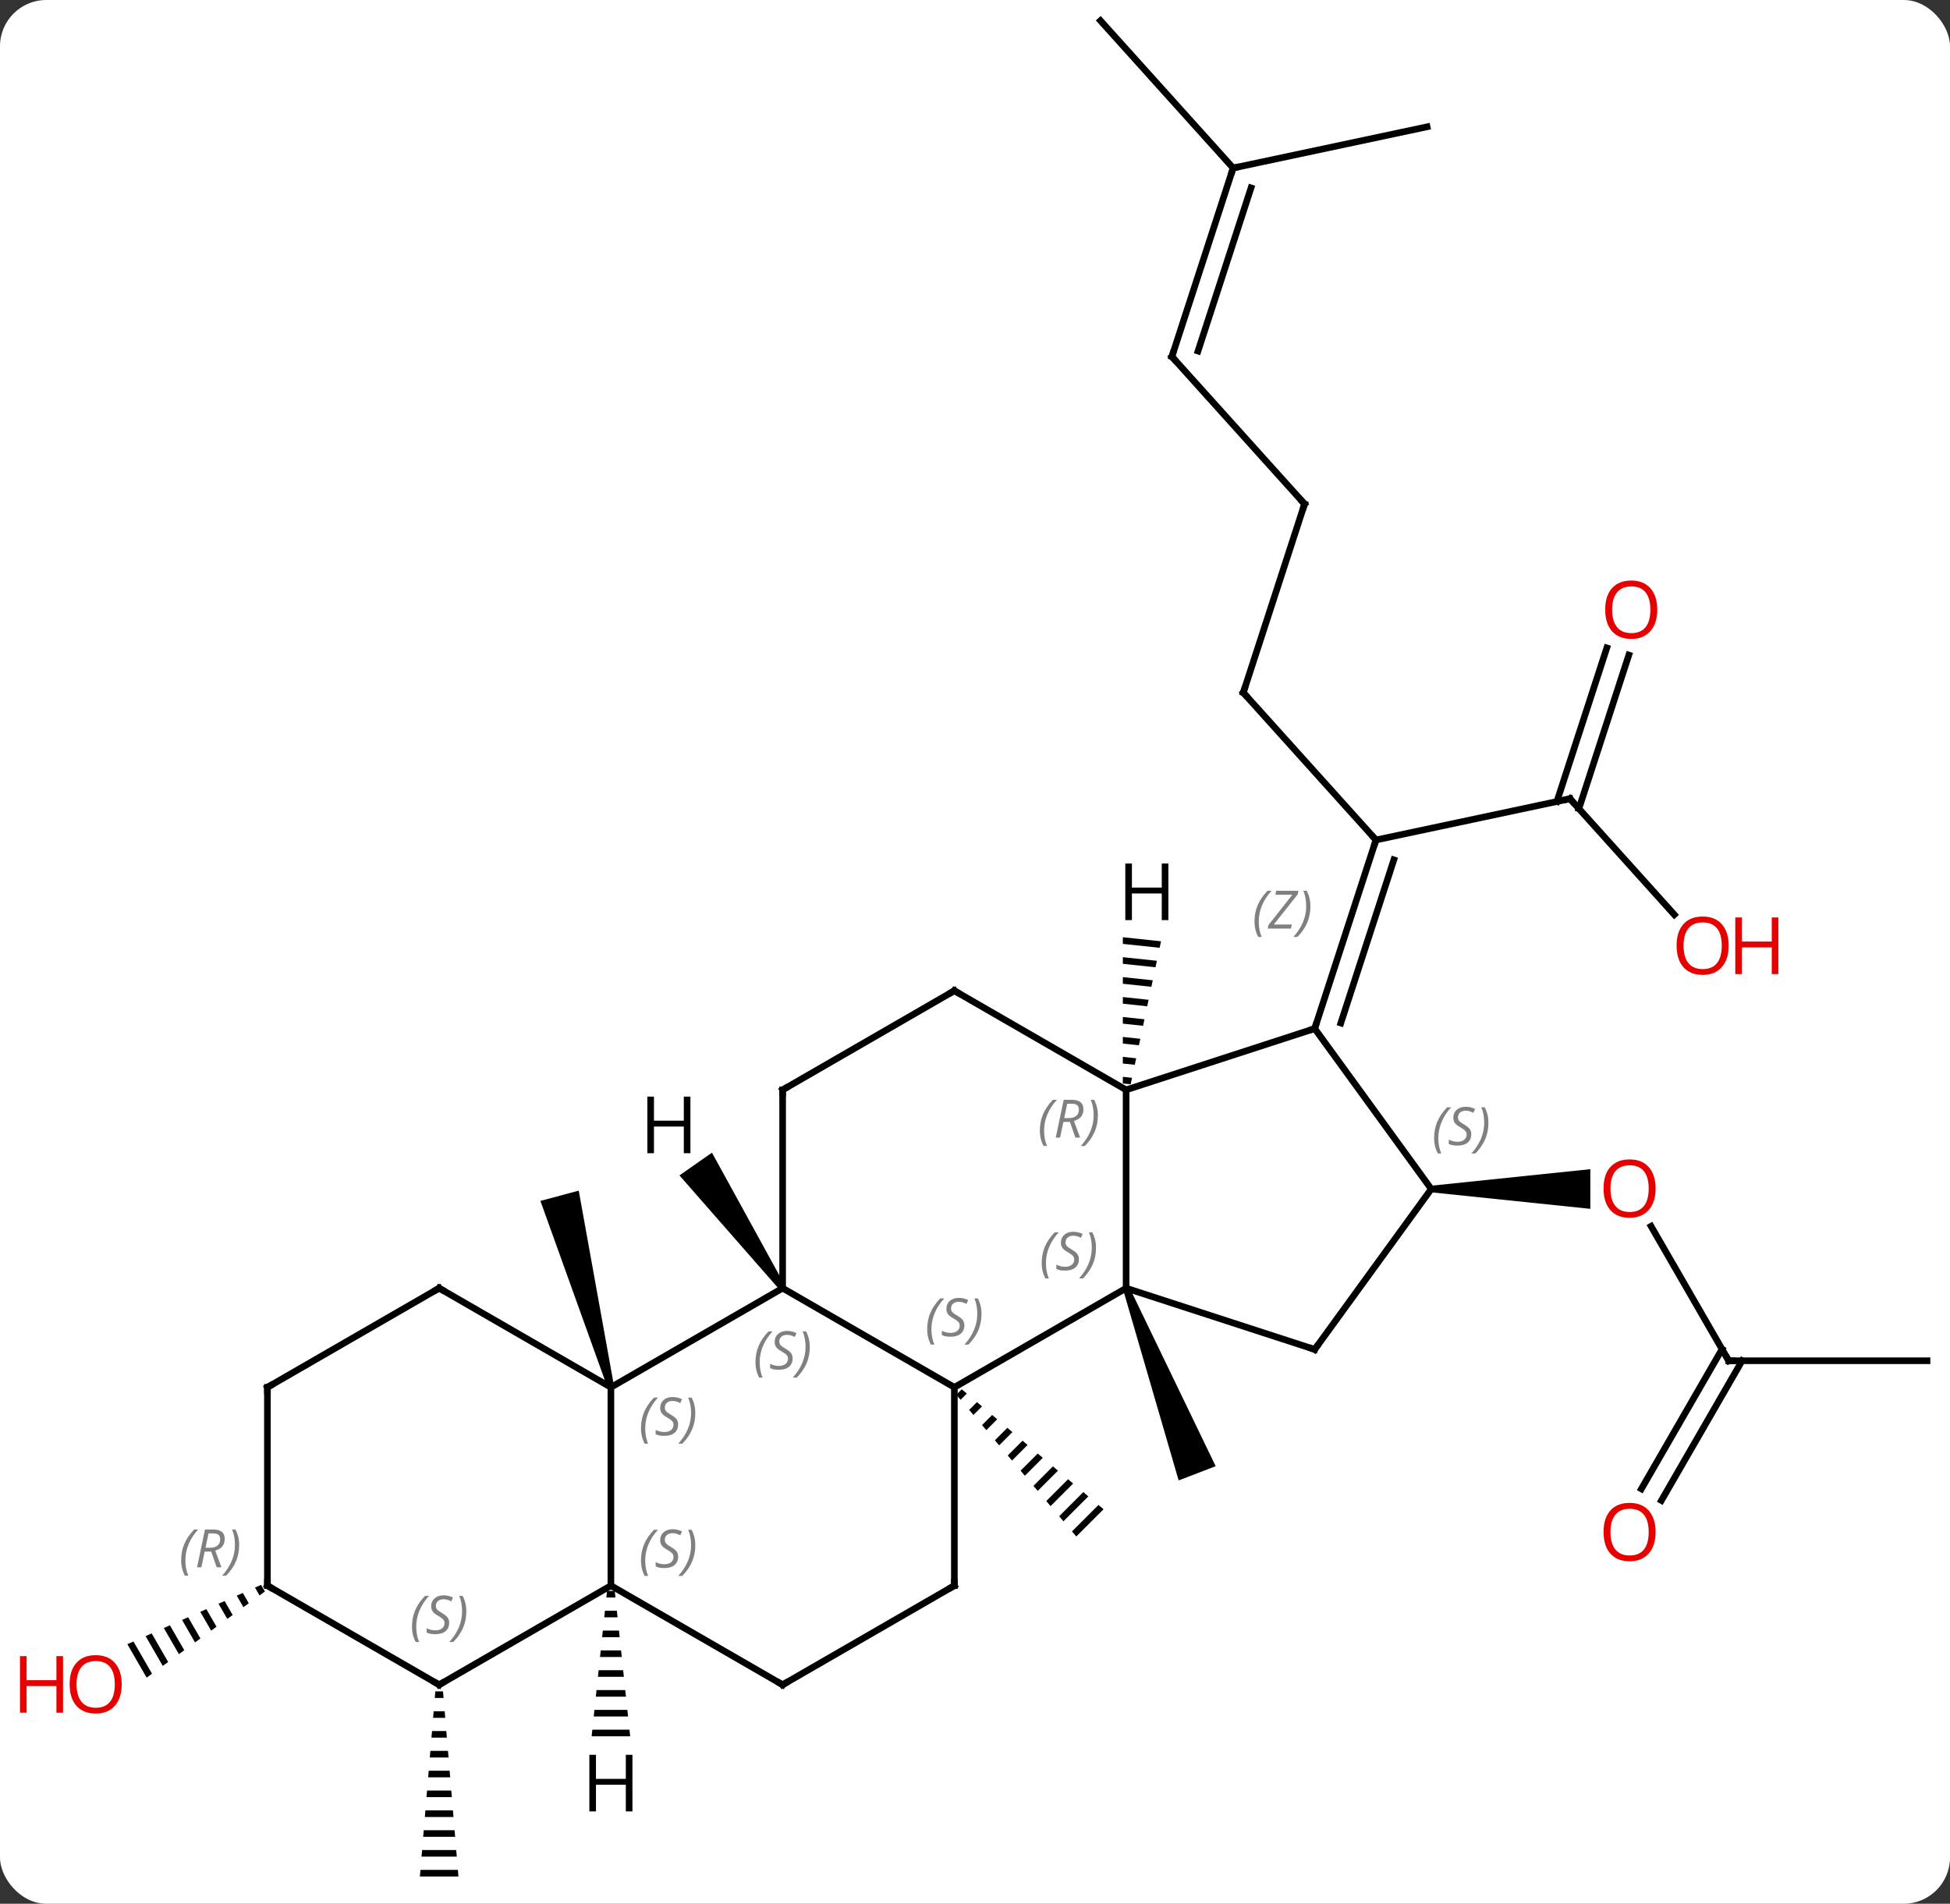 <svg width="295" viewBox="0 0 295 288" style="fill-opacity:1; color-rendering:auto; color-interpolation:auto; text-rendering:auto; stroke:black; stroke-linecap:square; stroke-miterlimit:10; shape-rendering:auto; stroke-opacity:1; fill:black; stroke-dasharray:none; font-weight:normal; stroke-width:1; font-family:'Open Sans'; font-style:normal; stroke-linejoin:miter; font-size:12; stroke-dashoffset:0; image-rendering:auto;" height="288" class="cas-substance-image" xmlns:xlink="http://www.w3.org/1999/xlink" xmlns="http://www.w3.org/2000/svg"><rect x="0" y="0" width="295" height="288" fill="#333333" stroke="none"/><svg class="cas-substance-single-component"><rect y="0" x="0" width="295" stroke="none" ry="7" rx="7" height="288" fill="white" class="cas-substance-group"/><svg y="0" x="0" width="295" viewBox="0 0 295 288" style="fill:black;" height="288" class="cas-substance-single-component-image"><svg><g><g transform="translate(153,144)" style="text-rendering:geometricPrecision; color-rendering:optimizeQuality; color-interpolation:linearRGB; stroke-linecap:butt; image-rendering:optimizeQuality;"><path style="stroke:none;" d="M16.894 51.053 L17.828 50.695 L30.911 77.807 L25.309 79.957 Z"/><path style="stroke:none;" d="M-7.503 66.168 L-8.328 66.993 L-8.328 66.993 L-7.679 67.76 L-7.679 67.76 L-6.737 66.817 L-6.737 66.817 L-7.503 66.168 ZM-5.204 68.113 L-6.383 69.292 L-6.383 69.292 L-5.735 70.058 L-5.735 70.058 L-4.438 68.761 L-4.438 68.761 L-5.204 68.113 ZM-2.906 70.058 L-4.438 71.59 L-4.438 71.59 L-3.79 72.356 L-3.79 72.356 L-2.14 70.706 L-2.14 70.706 L-2.906 70.058 ZM-0.608 72.002 L-2.494 73.888 L-2.494 73.888 L-1.846 74.654 L-1.846 74.654 L0.158 72.65 L0.158 72.65 L-0.608 72.002 ZM1.69 73.947 L-0.549 76.186 L-0.549 76.186 L0.099 76.952 L0.099 76.952 L2.456 74.595 L2.456 74.595 L1.69 73.947 ZM3.988 75.891 L1.395 78.484 L1.395 78.484 L2.043 79.25 L2.043 79.25 L4.754 76.539 L4.754 76.539 L3.988 75.891 ZM6.286 77.836 L3.34 80.782 L3.34 80.782 L3.988 81.548 L3.988 81.548 L7.052 78.484 L7.052 78.484 L6.286 77.836 ZM8.584 79.78 L5.284 83.08 L5.284 83.08 L5.933 83.846 L5.933 83.846 L9.35 80.428 L9.35 80.428 L8.584 79.78 ZM10.882 81.725 L7.229 85.378 L7.229 85.378 L7.877 86.144 L7.877 86.144 L11.648 82.373 L10.882 81.725 ZM13.18 83.669 L9.173 87.676 L9.173 87.676 L9.822 88.442 L9.822 88.442 L13.946 84.318 L13.946 84.318 L13.18 83.669 Z"/><line y2="-39.222" y1="-16.929" x2="35.088" x1="55.161" style="fill:none;"/><line y2="-23.166" y1="-16.929" x2="84.507" x1="55.161" style="fill:none;"/><line y2="11.604" y1="-16.929" x2="45.891" x1="55.161" style="fill:none;"/><line y2="10.764" y1="-13.926" x2="49.844" x1="57.865" style="fill:none;"/></g><g transform="translate(153,144)" style="stroke-linecap:butt; font-size:8.4px; fill:gray; text-rendering:geometricPrecision; image-rendering:optimizeQuality; color-rendering:optimizeQuality; font-family:'Open Sans'; font-style:italic; stroke:gray; color-interpolation:linearRGB;"><path style="stroke:none;" d="M36.786 -4.588 Q36.786 -5.917 37.255 -7.042 Q37.724 -8.166 38.755 -9.245 L39.364 -9.245 Q38.396 -8.182 37.911 -7.01 Q37.427 -5.838 37.427 -4.604 Q37.427 -3.276 37.864 -2.26 L37.349 -2.26 Q36.786 -3.292 36.786 -4.588 ZM42.299 -3.526 L38.784 -3.526 L38.893 -4.057 L42.502 -8.635 L39.94 -8.635 L40.065 -9.245 L43.424 -9.245 L43.315 -8.698 L39.706 -4.135 L42.44 -4.135 L42.299 -3.526 ZM45.245 -6.901 Q45.245 -5.573 44.768 -4.44 Q44.291 -3.307 43.276 -2.26 L42.666 -2.26 Q44.604 -4.417 44.604 -6.901 Q44.604 -8.229 44.166 -9.245 L44.682 -9.245 Q45.245 -8.182 45.245 -6.901 Z"/><line y2="-67.755" y1="-39.222" x2="44.358" x1="35.088" style="fill:none; stroke:black;"/><line y2="-5.634" y1="-23.166" x2="100.291" x1="84.507" style="fill:none; stroke:black;"/><line y2="-44.901" y1="-21.664" x2="93.409" x1="85.859" style="fill:none; stroke:black;"/><line y2="-45.983" y1="-22.746" x2="90.081" x1="82.531" style="fill:none; stroke:black;"/><line y2="-90.048" y1="-67.755" x2="24.285" x1="44.358" style="fill:none; stroke:black;"/><line y2="-118.581" y1="-90.048" x2="33.555" x1="24.285" style="fill:none; stroke:black;"/><line y2="-115.578" y1="-90.888" x2="36.259" x1="28.238" style="fill:none; stroke:black;"/><line y2="-140.874" y1="-118.581" x2="13.482" x1="33.555" style="fill:none; stroke:black;"/><line y2="-124.818" y1="-118.581" x2="62.898" x1="33.555" style="fill:none; stroke:black;"/><line y2="61.854" y1="41.51" x2="108.525" x1="96.779" style="fill:none; stroke:black;"/><path style="fill:black; stroke:none;" d="M63.525 36.374 L63.525 35.374 L87.588 32.874 L87.588 38.874 Z"/><line y2="61.854" y1="61.854" x2="138.525" x1="108.525" style="fill:none; stroke:black;"/><line y2="81.24" y1="60.104" x2="95.313" x1="107.515" style="fill:none; stroke:black;"/><line y2="82.99" y1="61.854" x2="98.344" x1="110.546" style="fill:none; stroke:black;"/><path style="fill:black; stroke:none;" d="M-60.099 65.745 L-61.065 66.003 L-71.244 37.673 L-65.448 36.121 Z"/><path style="fill:black; stroke:none;" d="M-87.145 111.874 L-87.229 112.874 L-85.895 112.874 L-85.979 111.874 ZM-87.395 114.874 L-87.479 115.874 L-85.645 115.874 L-85.729 114.874 ZM-87.645 117.874 L-87.729 118.874 L-85.395 118.874 L-85.479 117.874 ZM-87.895 120.874 L-87.979 121.874 L-85.145 121.874 L-85.229 120.874 ZM-88.145 123.874 L-88.229 124.874 L-84.895 124.874 L-84.979 123.874 ZM-88.395 126.874 L-88.479 127.874 L-84.645 127.874 L-84.729 126.874 ZM-88.645 129.874 L-88.729 130.874 L-84.395 130.874 L-84.479 129.874 ZM-88.895 132.874 L-88.979 133.874 L-84.145 133.874 L-84.229 132.874 ZM-89.145 135.874 L-89.229 136.874 L-83.895 136.874 L-83.979 135.874 ZM-89.395 138.874 L-89.479 139.874 L-83.645 139.874 L-83.729 138.874 Z"/><path style="fill:black; stroke:none;" d="M-113.506 95.757 L-114.425 96.165 L-114.425 96.165 L-113.738 97.358 L-112.924 96.765 L-112.924 96.765 L-113.506 95.757 ZM-116.264 96.981 L-117.183 97.389 L-117.183 97.389 L-116.177 99.134 L-116.177 99.134 L-115.364 98.542 L-116.264 96.981 ZM-119.022 98.206 L-119.941 98.614 L-119.941 98.614 L-118.617 100.91 L-118.617 100.91 L-117.804 100.318 L-117.804 100.318 L-119.022 98.206 ZM-121.78 99.43 L-122.699 99.838 L-121.057 102.687 L-121.057 102.687 L-120.243 102.095 L-120.243 102.095 L-121.78 99.43 ZM-124.538 100.655 L-125.457 101.063 L-125.457 101.063 L-123.496 104.463 L-122.683 103.871 L-122.683 103.871 L-124.538 100.655 ZM-127.296 101.879 L-128.215 102.287 L-125.936 106.24 L-125.936 106.24 L-125.123 105.648 L-127.296 101.879 ZM-130.054 103.104 L-130.973 103.512 L-130.973 103.512 L-128.376 108.016 L-127.562 107.424 L-127.562 107.424 L-130.054 103.104 ZM-132.812 104.328 L-133.731 104.736 L-133.731 104.736 L-130.815 109.793 L-130.815 109.793 L-130.002 109.201 L-130.002 109.201 L-132.812 104.328 Z"/><line y2="65.874" y1="50.874" x2="-8.622" x1="17.361" style="fill:none; stroke:black;"/><line y2="20.874" y1="50.874" x2="17.361" x1="17.361" style="fill:none; stroke:black;"/><line y2="60.144" y1="50.874" x2="45.891" x1="17.361" style="fill:none; stroke:black;"/><line y2="50.874" y1="65.874" x2="-34.602" x1="-8.622" style="fill:none; stroke:black;"/><line y2="95.874" y1="65.874" x2="-8.622" x1="-8.622" style="fill:none; stroke:black;"/><line y2="11.604" y1="20.874" x2="45.891" x1="17.361" style="fill:none; stroke:black;"/><line y2="5.874" y1="20.874" x2="-8.622" x1="17.361" style="fill:none; stroke:black;"/><line y2="35.874" y1="60.144" x2="63.525" x1="45.891" style="fill:none; stroke:black;"/><line y2="65.874" y1="50.874" x2="-60.582" x1="-34.602" style="fill:none; stroke:black;"/><line y2="20.874" y1="50.874" x2="-34.602" x1="-34.602" style="fill:none; stroke:black;"/><line y2="110.874" y1="95.874" x2="-34.602" x1="-8.622" style="fill:none; stroke:black;"/><line y2="35.874" y1="11.604" x2="63.525" x1="45.891" style="fill:none; stroke:black;"/><line y2="20.874" y1="5.874" x2="-34.602" x1="-8.622" style="fill:none; stroke:black;"/><line y2="95.874" y1="65.874" x2="-60.582" x1="-60.582" style="fill:none; stroke:black;"/><line y2="50.874" y1="65.874" x2="-86.562" x1="-60.582" style="fill:none; stroke:black;"/><line y2="95.874" y1="110.874" x2="-60.582" x1="-34.602" style="fill:none; stroke:black;"/><line y2="110.874" y1="95.874" x2="-86.562" x1="-60.582" style="fill:none; stroke:black;"/><line y2="65.874" y1="50.874" x2="-112.545" x1="-86.562" style="fill:none; stroke:black;"/><line y2="95.874" y1="110.874" x2="-112.545" x1="-86.562" style="fill:none; stroke:black;"/><line y2="95.874" y1="65.874" x2="-112.545" x1="-112.545" style="fill:none; stroke:black;"/><path style="fill:black; stroke:none;" d="M16.867 -2.215 L16.866 -1.209 L22.434 -0.618 L22.642 -1.601 L22.642 -1.601 L16.867 -2.215 ZM16.866 0.802 L16.866 1.807 L21.807 2.332 L22.016 1.349 L16.866 0.802 ZM16.866 3.818 L16.866 4.824 L21.181 5.282 L21.181 5.282 L21.39 4.299 L21.39 4.299 L16.866 3.818 ZM16.866 6.835 L16.865 7.84 L16.865 7.84 L20.554 8.232 L20.554 8.232 L20.763 7.249 L20.763 7.249 L16.866 6.835 ZM16.865 9.851 L16.865 10.857 L16.865 10.857 L19.928 11.182 L20.137 10.199 L20.137 10.199 L16.865 9.851 ZM16.865 12.868 L16.865 13.873 L16.865 13.873 L19.301 14.132 L19.301 14.132 L19.51 13.149 L19.51 13.149 L16.865 12.868 ZM16.864 15.884 L16.864 16.89 L16.864 16.89 L18.675 17.082 L18.675 17.082 L18.884 16.099 L18.884 16.099 L16.864 15.884 ZM16.864 18.901 L16.864 19.906 L16.864 19.906 L18.048 20.032 L18.048 20.032 L18.257 19.049 L18.257 19.049 L16.864 18.901 Z"/><path style="fill:black; stroke:none;" d="M-34.192 50.587 L-35.012 51.161 L-50.21 33.816 L-45.295 30.375 Z"/><path style="fill:black; stroke:none;" d="M-61.166 96.671 L-61.272 97.671 L-59.892 97.671 L-59.998 96.671 ZM-61.484 99.671 L-61.59 100.671 L-59.574 100.671 L-59.68 99.671 ZM-61.802 102.671 L-61.908 103.671 L-59.256 103.671 L-59.362 102.671 ZM-62.12 105.671 L-62.226 106.671 L-58.938 106.671 L-59.044 105.671 ZM-62.438 108.671 L-62.544 109.671 L-58.62 109.671 L-58.726 108.671 ZM-62.756 111.671 L-62.862 112.671 L-58.302 112.671 L-58.408 111.671 ZM-63.074 114.671 L-63.18 115.671 L-57.984 115.671 L-58.09 114.671 ZM-63.392 117.671 L-63.498 118.671 L-57.666 118.671 L-57.772 117.671 Z"/><path style="fill:none; stroke-miterlimit:5; stroke:black;" d="M55.007 -16.453 L55.161 -16.929 L54.826 -17.301"/><path style="fill:none; stroke-miterlimit:5; stroke:black;" d="M35.423 -38.85 L35.088 -39.222 L35.242 -39.697"/><path style="fill:none; stroke-miterlimit:5; stroke:black;" d="M84.018 -23.062 L84.507 -23.166 L84.841 -22.794"/><path style="fill:none; stroke-miterlimit:5; stroke:black;" d="M44.203 -67.279 L44.358 -67.755 L44.023 -68.127"/></g><g transform="translate(153,144)" style="stroke-linecap:butt; fill:rgb(230,0,0); text-rendering:geometricPrecision; color-rendering:optimizeQuality; image-rendering:optimizeQuality; font-family:'Open Sans'; stroke:rgb(230,0,0); color-interpolation:linearRGB; stroke-miterlimit:5;"><path style="stroke:none;" d="M108.517 -0.94 Q108.517 1.122 107.478 2.302 Q106.439 3.482 104.596 3.482 Q102.705 3.482 101.674 2.317 Q100.642 1.153 100.642 -0.956 Q100.642 -3.05 101.674 -4.198 Q102.705 -5.347 104.596 -5.347 Q106.455 -5.347 107.486 -4.175 Q108.517 -3.003 108.517 -0.94 ZM101.689 -0.94 Q101.689 0.794 102.432 1.7 Q103.174 2.607 104.596 2.607 Q106.017 2.607 106.744 1.708 Q107.471 0.81 107.471 -0.94 Q107.471 -2.675 106.744 -3.565 Q106.017 -4.456 104.596 -4.456 Q103.174 -4.456 102.432 -3.558 Q101.689 -2.659 101.689 -0.94 Z"/><path style="stroke:none;" d="M116.033 3.357 L115.033 3.357 L115.033 -0.675 L110.517 -0.675 L110.517 3.357 L109.517 3.357 L109.517 -5.206 L110.517 -5.206 L110.517 -1.565 L115.033 -1.565 L115.033 -5.206 L116.033 -5.206 L116.033 3.357 Z"/><path style="stroke:none;" d="M97.715 -51.766 Q97.715 -49.704 96.675 -48.524 Q95.636 -47.344 93.793 -47.344 Q91.902 -47.344 90.871 -48.508 Q89.84 -49.673 89.84 -51.782 Q89.84 -53.876 90.871 -55.024 Q91.902 -56.173 93.793 -56.173 Q95.652 -56.173 96.683 -55.001 Q97.715 -53.829 97.715 -51.766 ZM90.886 -51.766 Q90.886 -50.032 91.629 -49.126 Q92.371 -48.219 93.793 -48.219 Q95.215 -48.219 95.941 -49.118 Q96.668 -50.016 96.668 -51.766 Q96.668 -53.501 95.941 -54.391 Q95.215 -55.282 93.793 -55.282 Q92.371 -55.282 91.629 -54.383 Q90.886 -53.485 90.886 -51.766 Z"/><path style="fill:none; stroke:black;" d="M24.62 -89.676 L24.285 -90.048 L24.439 -90.523"/><path style="fill:none; stroke:black;" d="M33.401 -118.106 L33.555 -118.581 L34.044 -118.685"/><path style="stroke:none;" d="M97.463 35.804 Q97.463 37.866 96.423 39.046 Q95.384 40.226 93.541 40.226 Q91.65 40.226 90.619 39.062 Q89.588 37.897 89.588 35.788 Q89.588 33.694 90.619 32.546 Q91.65 31.397 93.541 31.397 Q95.4 31.397 96.431 32.569 Q97.463 33.741 97.463 35.804 ZM90.634 35.804 Q90.634 37.538 91.377 38.444 Q92.119 39.351 93.541 39.351 Q94.963 39.351 95.689 38.452 Q96.416 37.554 96.416 35.804 Q96.416 34.069 95.689 33.179 Q94.963 32.288 93.541 32.288 Q92.119 32.288 91.377 33.187 Q90.634 34.085 90.634 35.804 Z"/><path style="fill:none; stroke:black;" d="M108.275 61.421 L108.525 61.854 L109.025 61.854"/><path style="stroke:none;" d="M97.463 87.767 Q97.463 89.829 96.423 91.009 Q95.384 92.189 93.541 92.189 Q91.65 92.189 90.619 91.025 Q89.588 89.86 89.588 87.751 Q89.588 85.657 90.619 84.509 Q91.65 83.36 93.541 83.36 Q95.4 83.36 96.431 84.532 Q97.463 85.704 97.463 87.767 ZM90.634 87.767 Q90.634 89.501 91.377 90.407 Q92.119 91.314 93.541 91.314 Q94.963 91.314 95.689 90.415 Q96.416 89.517 96.416 87.767 Q96.416 86.032 95.689 85.142 Q94.963 84.251 93.541 84.251 Q92.119 84.251 91.377 85.15 Q90.634 86.048 90.634 87.767 Z"/><path style="stroke:none;" d="M-134.588 110.804 Q-134.588 112.866 -135.627 114.046 Q-136.666 115.226 -138.509 115.226 Q-140.4 115.226 -141.431 114.061 Q-142.463 112.897 -142.463 110.788 Q-142.463 108.694 -141.431 107.546 Q-140.4 106.397 -138.509 106.397 Q-136.65 106.397 -135.619 107.569 Q-134.588 108.741 -134.588 110.804 ZM-141.416 110.804 Q-141.416 112.538 -140.673 113.444 Q-139.931 114.351 -138.509 114.351 Q-137.088 114.351 -136.361 113.452 Q-135.634 112.554 -135.634 110.804 Q-135.634 109.069 -136.361 108.179 Q-137.088 107.288 -138.509 107.288 Q-139.931 107.288 -140.673 108.186 Q-141.416 109.085 -141.416 110.804 Z"/><path style="stroke:none;" d="M-143.463 115.101 L-144.463 115.101 L-144.463 111.069 L-148.978 111.069 L-148.978 115.101 L-149.978 115.101 L-149.978 106.538 L-148.978 106.538 L-148.978 110.179 L-144.463 110.179 L-144.463 106.538 L-143.463 106.538 L-143.463 115.101 Z"/></g><g transform="translate(153,144)" style="stroke-linecap:butt; font-size:8.4px; fill:gray; text-rendering:geometricPrecision; image-rendering:optimizeQuality; color-rendering:optimizeQuality; font-family:'Open Sans'; font-style:italic; stroke:gray; color-interpolation:linearRGB; stroke-miterlimit:5;"><path style="stroke:none;" d="M4.592 47.077 Q4.592 45.749 5.061 44.624 Q5.53 43.499 6.561 42.421 L7.17 42.421 Q6.202 43.483 5.717 44.655 Q5.233 45.827 5.233 47.061 Q5.233 48.389 5.67 49.405 L5.155 49.405 Q4.592 48.374 4.592 47.077 ZM10.215 46.483 Q10.215 47.311 9.668 47.764 Q9.121 48.218 8.121 48.218 Q7.715 48.218 7.402 48.163 Q7.09 48.108 6.809 47.968 L6.809 47.311 Q7.434 47.639 8.137 47.639 Q8.762 47.639 9.137 47.343 Q9.512 47.046 9.512 46.53 Q9.512 46.218 9.309 45.991 Q9.105 45.764 8.543 45.436 Q7.949 45.108 7.723 44.78 Q7.496 44.452 7.496 43.999 Q7.496 43.264 8.012 42.803 Q8.527 42.343 9.371 42.343 Q9.746 42.343 10.082 42.421 Q10.418 42.499 10.793 42.671 L10.527 43.264 Q10.277 43.108 9.957 43.022 Q9.637 42.936 9.371 42.936 Q8.84 42.936 8.52 43.21 Q8.199 43.483 8.199 43.952 Q8.199 44.155 8.27 44.303 Q8.34 44.452 8.48 44.585 Q8.621 44.718 9.043 44.968 Q9.605 45.311 9.809 45.507 Q10.012 45.702 10.113 45.936 Q10.215 46.171 10.215 46.483 ZM12.809 44.764 Q12.809 46.093 12.333 47.225 Q11.856 48.358 10.841 49.405 L10.231 49.405 Q12.169 47.249 12.169 44.764 Q12.169 43.436 11.731 42.421 L12.247 42.421 Q12.809 43.483 12.809 44.764 Z"/><path style="stroke:none;" d="M-12.73 57.077 Q-12.73 55.749 -12.261 54.624 Q-11.793 53.499 -10.761 52.421 L-10.152 52.421 Q-11.121 53.483 -11.605 54.655 Q-12.09 55.827 -12.09 57.062 Q-12.09 58.39 -11.652 59.405 L-12.168 59.405 Q-12.73 58.374 -12.73 57.077 ZM-7.108 56.483 Q-7.108 57.312 -7.655 57.765 Q-8.201 58.218 -9.201 58.218 Q-9.608 58.218 -9.92 58.163 Q-10.233 58.108 -10.514 57.968 L-10.514 57.312 Q-9.889 57.64 -9.186 57.64 Q-8.561 57.64 -8.186 57.343 Q-7.811 57.046 -7.811 56.53 Q-7.811 56.218 -8.014 55.991 Q-8.217 55.765 -8.78 55.437 Q-9.373 55.108 -9.6 54.78 Q-9.826 54.452 -9.826 53.999 Q-9.826 53.265 -9.311 52.804 Q-8.795 52.343 -7.952 52.343 Q-7.577 52.343 -7.24 52.421 Q-6.905 52.499 -6.53 52.671 L-6.795 53.265 Q-7.045 53.108 -7.365 53.022 Q-7.686 52.937 -7.952 52.937 Q-8.483 52.937 -8.803 53.21 Q-9.123 53.483 -9.123 53.952 Q-9.123 54.155 -9.053 54.304 Q-8.983 54.452 -8.842 54.585 Q-8.701 54.718 -8.28 54.968 Q-7.717 55.312 -7.514 55.507 Q-7.311 55.702 -7.209 55.937 Q-7.108 56.171 -7.108 56.483 ZM-4.513 54.765 Q-4.513 56.093 -4.99 57.226 Q-5.466 58.358 -6.482 59.405 L-7.091 59.405 Q-5.154 57.249 -5.154 54.765 Q-5.154 53.437 -5.591 52.421 L-5.076 52.421 Q-4.513 53.483 -4.513 54.765 Z"/><path style="stroke:none;" d="M4.312 27.038 Q4.312 25.71 4.781 24.585 Q5.25 23.46 6.281 22.382 L6.89 22.382 Q5.922 23.445 5.437 24.616 Q4.953 25.788 4.953 27.023 Q4.953 28.351 5.39 29.366 L4.875 29.366 Q4.312 28.335 4.312 27.038 ZM7.872 25.726 L7.372 28.101 L6.716 28.101 L7.919 22.382 L9.169 22.382 Q10.903 22.382 10.903 23.82 Q10.903 25.179 9.466 25.57 L10.403 28.101 L9.685 28.101 L8.857 25.726 L7.872 25.726 ZM8.45 22.976 Q8.06 24.898 7.997 25.148 L8.653 25.148 Q9.403 25.148 9.81 24.82 Q10.216 24.491 10.216 23.866 Q10.216 23.398 9.958 23.187 Q9.7 22.976 9.107 22.976 L8.45 22.976 ZM13.089 24.726 Q13.089 26.054 12.613 27.187 Q12.136 28.32 11.121 29.366 L10.511 29.366 Q12.449 27.21 12.449 24.726 Q12.449 23.398 12.011 22.382 L12.527 22.382 Q13.089 23.445 13.089 24.726 Z"/><path style="fill:none; stroke:black;" d="M45.416 59.989 L45.891 60.144 L46.185 59.739"/><path style="stroke:none;" d="M-38.711 62.077 Q-38.711 60.749 -38.242 59.624 Q-37.773 58.499 -36.742 57.421 L-36.132 57.421 Q-37.101 58.483 -37.586 59.655 Q-38.07 60.827 -38.07 62.062 Q-38.07 63.39 -37.632 64.405 L-38.148 64.405 Q-38.711 63.374 -38.711 62.077 ZM-33.088 61.483 Q-33.088 62.312 -33.635 62.765 Q-34.182 63.218 -35.182 63.218 Q-35.588 63.218 -35.901 63.163 Q-36.213 63.108 -36.494 62.968 L-36.494 62.312 Q-35.869 62.64 -35.166 62.64 Q-34.541 62.64 -34.166 62.343 Q-33.791 62.046 -33.791 61.53 Q-33.791 61.218 -33.994 60.991 Q-34.197 60.765 -34.76 60.437 Q-35.354 60.108 -35.58 59.78 Q-35.807 59.452 -35.807 58.999 Q-35.807 58.265 -35.291 57.804 Q-34.776 57.343 -33.932 57.343 Q-33.557 57.343 -33.221 57.421 Q-32.885 57.499 -32.51 57.671 L-32.776 58.265 Q-33.026 58.108 -33.346 58.022 Q-33.666 57.937 -33.932 57.937 Q-34.463 57.937 -34.783 58.21 Q-35.104 58.483 -35.104 58.952 Q-35.104 59.155 -35.033 59.304 Q-34.963 59.452 -34.822 59.585 Q-34.682 59.718 -34.26 59.968 Q-33.697 60.312 -33.494 60.507 Q-33.291 60.702 -33.19 60.937 Q-33.088 61.171 -33.088 61.483 ZM-30.494 59.765 Q-30.494 61.093 -30.97 62.226 Q-31.447 63.358 -32.462 64.405 L-33.072 64.405 Q-31.134 62.249 -31.134 59.765 Q-31.134 58.437 -31.572 57.421 L-31.056 57.421 Q-30.494 58.483 -30.494 59.765 Z"/><path style="fill:none; stroke:black;" d="M-8.622 95.374 L-8.622 95.874 L-9.055 96.124"/><path style="fill:none; stroke:black;" d="M46.045 11.129 L45.891 11.604 L45.416 11.758"/><path style="fill:none; stroke:black;" d="M-8.189 6.124 L-8.622 5.874 L-9.055 6.124"/><path style="stroke:none;" d="M63.956 28.167 Q63.956 26.839 64.425 25.714 Q64.894 24.589 65.925 23.511 L66.534 23.511 Q65.566 24.573 65.081 25.745 Q64.597 26.917 64.597 28.151 Q64.597 29.48 65.034 30.495 L64.519 30.495 Q63.956 29.464 63.956 28.167 ZM69.579 27.573 Q69.579 28.401 69.032 28.855 Q68.485 29.308 67.485 29.308 Q67.079 29.308 66.766 29.253 Q66.454 29.198 66.173 29.058 L66.173 28.401 Q66.798 28.73 67.501 28.73 Q68.126 28.73 68.501 28.433 Q68.876 28.136 68.876 27.62 Q68.876 27.308 68.673 27.081 Q68.469 26.855 67.907 26.526 Q67.313 26.198 67.087 25.87 Q66.86 25.542 66.86 25.089 Q66.86 24.355 67.376 23.894 Q67.891 23.433 68.735 23.433 Q69.11 23.433 69.446 23.511 Q69.782 23.589 70.157 23.761 L69.891 24.355 Q69.641 24.198 69.321 24.112 Q69.001 24.026 68.735 24.026 Q68.204 24.026 67.883 24.3 Q67.563 24.573 67.563 25.042 Q67.563 25.245 67.633 25.394 Q67.704 25.542 67.844 25.675 Q67.985 25.808 68.407 26.058 Q68.969 26.401 69.173 26.597 Q69.376 26.792 69.477 27.026 Q69.579 27.261 69.579 27.573 ZM72.173 25.855 Q72.173 27.183 71.697 28.315 Q71.22 29.448 70.205 30.495 L69.595 30.495 Q71.533 28.339 71.533 25.855 Q71.533 24.526 71.095 23.511 L71.611 23.511 Q72.173 24.573 72.173 25.855 Z"/><path style="stroke:none;" d="M-56.03 72.077 Q-56.03 70.749 -55.562 69.624 Q-55.093 68.499 -54.062 67.421 L-53.452 67.421 Q-54.421 68.483 -54.905 69.655 Q-55.39 70.827 -55.39 72.061 Q-55.39 73.39 -54.952 74.405 L-55.468 74.405 Q-56.03 73.374 -56.03 72.077 ZM-50.408 71.483 Q-50.408 72.311 -50.955 72.765 Q-51.501 73.218 -52.501 73.218 Q-52.908 73.218 -53.22 73.163 Q-53.533 73.108 -53.814 72.968 L-53.814 72.311 Q-53.189 72.64 -52.486 72.64 Q-51.861 72.64 -51.486 72.343 Q-51.111 72.046 -51.111 71.53 Q-51.111 71.218 -51.314 70.991 Q-51.517 70.765 -52.08 70.436 Q-52.673 70.108 -52.9 69.78 Q-53.126 69.452 -53.126 68.999 Q-53.126 68.265 -52.611 67.804 Q-52.095 67.343 -51.251 67.343 Q-50.876 67.343 -50.541 67.421 Q-50.205 67.499 -49.83 67.671 L-50.095 68.265 Q-50.345 68.108 -50.666 68.022 Q-50.986 67.936 -51.251 67.936 Q-51.783 67.936 -52.103 68.21 Q-52.423 68.483 -52.423 68.952 Q-52.423 69.155 -52.353 69.304 Q-52.283 69.452 -52.142 69.585 Q-52.001 69.718 -51.58 69.968 Q-51.017 70.311 -50.814 70.507 Q-50.611 70.702 -50.509 70.936 Q-50.408 71.171 -50.408 71.483 ZM-47.813 69.765 Q-47.813 71.093 -48.29 72.225 Q-48.766 73.358 -49.782 74.405 L-50.391 74.405 Q-48.454 72.249 -48.454 69.765 Q-48.454 68.436 -48.891 67.421 L-48.376 67.421 Q-47.813 68.483 -47.813 69.765 Z"/><path style="fill:none; stroke:black;" d="M-34.602 21.374 L-34.602 20.874 L-34.169 20.624"/><path style="fill:none; stroke:black;" d="M-34.169 110.624 L-34.602 110.874 L-35.035 110.624"/><path style="stroke:none;" d="M-56.03 92.077 Q-56.03 90.749 -55.562 89.624 Q-55.093 88.499 -54.062 87.421 L-53.452 87.421 Q-54.421 88.483 -54.905 89.655 Q-55.39 90.827 -55.39 92.062 Q-55.39 93.39 -54.952 94.405 L-55.468 94.405 Q-56.03 93.374 -56.03 92.077 ZM-50.408 91.483 Q-50.408 92.312 -50.955 92.765 Q-51.501 93.218 -52.501 93.218 Q-52.908 93.218 -53.22 93.163 Q-53.533 93.108 -53.814 92.968 L-53.814 92.312 Q-53.189 92.64 -52.486 92.64 Q-51.861 92.64 -51.486 92.343 Q-51.111 92.046 -51.111 91.53 Q-51.111 91.218 -51.314 90.991 Q-51.517 90.765 -52.08 90.437 Q-52.673 90.108 -52.9 89.78 Q-53.126 89.452 -53.126 88.999 Q-53.126 88.265 -52.611 87.804 Q-52.095 87.343 -51.251 87.343 Q-50.876 87.343 -50.541 87.421 Q-50.205 87.499 -49.83 87.671 L-50.095 88.265 Q-50.345 88.108 -50.666 88.022 Q-50.986 87.937 -51.251 87.937 Q-51.783 87.937 -52.103 88.21 Q-52.423 88.483 -52.423 88.952 Q-52.423 89.155 -52.353 89.304 Q-52.283 89.452 -52.142 89.585 Q-52.001 89.718 -51.58 89.968 Q-51.017 90.312 -50.814 90.507 Q-50.611 90.702 -50.509 90.937 Q-50.408 91.171 -50.408 91.483 ZM-47.813 89.765 Q-47.813 91.093 -48.29 92.226 Q-48.766 93.358 -49.782 94.405 L-50.391 94.405 Q-48.454 92.249 -48.454 89.765 Q-48.454 88.437 -48.891 87.421 L-48.376 87.421 Q-47.813 88.483 -47.813 89.765 Z"/><path style="fill:none; stroke:black;" d="M-86.129 51.124 L-86.562 50.874 L-86.995 51.124"/><path style="fill:none; stroke:black;" d="M-86.129 110.624 L-86.562 110.874 L-86.995 110.624"/><path style="stroke:none;" d="M-90.671 102.077 Q-90.671 100.749 -90.202 99.624 Q-89.733 98.499 -88.702 97.421 L-88.093 97.421 Q-89.061 98.483 -89.546 99.655 Q-90.03 100.827 -90.03 102.061 Q-90.03 103.39 -89.593 104.405 L-90.108 104.405 Q-90.671 103.374 -90.671 102.077 ZM-85.048 101.483 Q-85.048 102.311 -85.595 102.765 Q-86.142 103.218 -87.142 103.218 Q-87.548 103.218 -87.861 103.163 Q-88.173 103.108 -88.454 102.968 L-88.454 102.311 Q-87.829 102.64 -87.126 102.64 Q-86.501 102.64 -86.126 102.343 Q-85.751 102.046 -85.751 101.53 Q-85.751 101.218 -85.954 100.991 Q-86.158 100.765 -86.72 100.436 Q-87.314 100.108 -87.54 99.78 Q-87.767 99.452 -87.767 98.999 Q-87.767 98.265 -87.251 97.804 Q-86.736 97.343 -85.892 97.343 Q-85.517 97.343 -85.181 97.421 Q-84.845 97.499 -84.47 97.671 L-84.736 98.265 Q-84.986 98.108 -85.306 98.022 Q-85.626 97.936 -85.892 97.936 Q-86.423 97.936 -86.743 98.21 Q-87.064 98.483 -87.064 98.952 Q-87.064 99.155 -86.993 99.304 Q-86.923 99.452 -86.783 99.585 Q-86.642 99.718 -86.22 99.968 Q-85.658 100.311 -85.454 100.507 Q-85.251 100.702 -85.15 100.936 Q-85.048 101.171 -85.048 101.483 ZM-82.454 99.765 Q-82.454 101.093 -82.93 102.226 Q-83.407 103.358 -84.422 104.405 L-85.032 104.405 Q-83.094 102.249 -83.094 99.765 Q-83.094 98.436 -83.532 97.421 L-83.016 97.421 Q-82.454 98.483 -82.454 99.765 Z"/><path style="fill:none; stroke:black;" d="M-112.112 65.624 L-112.545 65.874 L-112.545 66.374"/><path style="fill:none; stroke:black;" d="M-112.112 96.124 L-112.545 95.874 L-112.545 95.374"/><path style="stroke:none;" d="M-125.594 92.038 Q-125.594 90.71 -125.125 89.585 Q-124.656 88.46 -123.625 87.382 L-123.016 87.382 Q-123.985 88.444 -124.469 89.616 Q-124.953 90.788 -124.953 92.022 Q-124.953 93.351 -124.516 94.366 L-125.031 94.366 Q-125.594 93.335 -125.594 92.038 ZM-122.034 90.726 L-122.534 93.101 L-123.19 93.101 L-121.987 87.382 L-120.737 87.382 Q-119.003 87.382 -119.003 88.819 Q-119.003 90.179 -120.44 90.569 L-119.503 93.101 L-120.221 93.101 L-121.049 90.726 L-122.034 90.726 ZM-121.456 87.976 Q-121.846 89.897 -121.909 90.147 L-121.253 90.147 Q-120.503 90.147 -120.096 89.819 Q-119.69 89.491 -119.69 88.866 Q-119.69 88.397 -119.948 88.187 Q-120.206 87.976 -120.799 87.976 L-121.456 87.976 ZM-116.817 89.726 Q-116.817 91.054 -117.293 92.187 Q-117.77 93.319 -118.785 94.366 L-119.395 94.366 Q-117.457 92.21 -117.457 89.726 Q-117.457 88.397 -117.895 87.382 L-117.379 87.382 Q-116.817 88.444 -116.817 89.726 Z"/></g><g transform="translate(153,144)" style="stroke-linecap:butt; text-rendering:geometricPrecision; color-rendering:optimizeQuality; image-rendering:optimizeQuality; font-family:'Open Sans'; color-interpolation:linearRGB; stroke-miterlimit:5;"><path style="stroke:none;" d="M23.754 -4.805 L22.754 -4.805 L22.754 -8.836 L18.238 -8.836 L18.238 -4.805 L17.238 -4.805 L17.238 -13.367 L18.238 -13.367 L18.238 -9.727 L22.754 -9.727 L22.754 -13.367 L23.754 -13.367 L23.754 -4.805 Z"/><path style="stroke:none;" d="M-48.552 30.457 L-49.552 30.457 L-49.552 26.426 L-54.068 26.426 L-54.068 30.457 L-55.068 30.457 L-55.068 21.895 L-54.068 21.895 L-54.068 25.535 L-49.552 25.535 L-49.552 21.895 L-48.552 21.895 L-48.552 30.457 Z"/><path style="stroke:none;" d="M-57.324 130.03 L-58.324 130.03 L-58.324 125.999 L-62.84 125.999 L-62.84 130.03 L-63.84 130.03 L-63.84 121.468 L-62.84 121.468 L-62.84 125.108 L-58.324 125.108 L-58.324 121.468 L-57.324 121.468 L-57.324 130.03 Z"/></g></g></svg></svg></svg></svg>